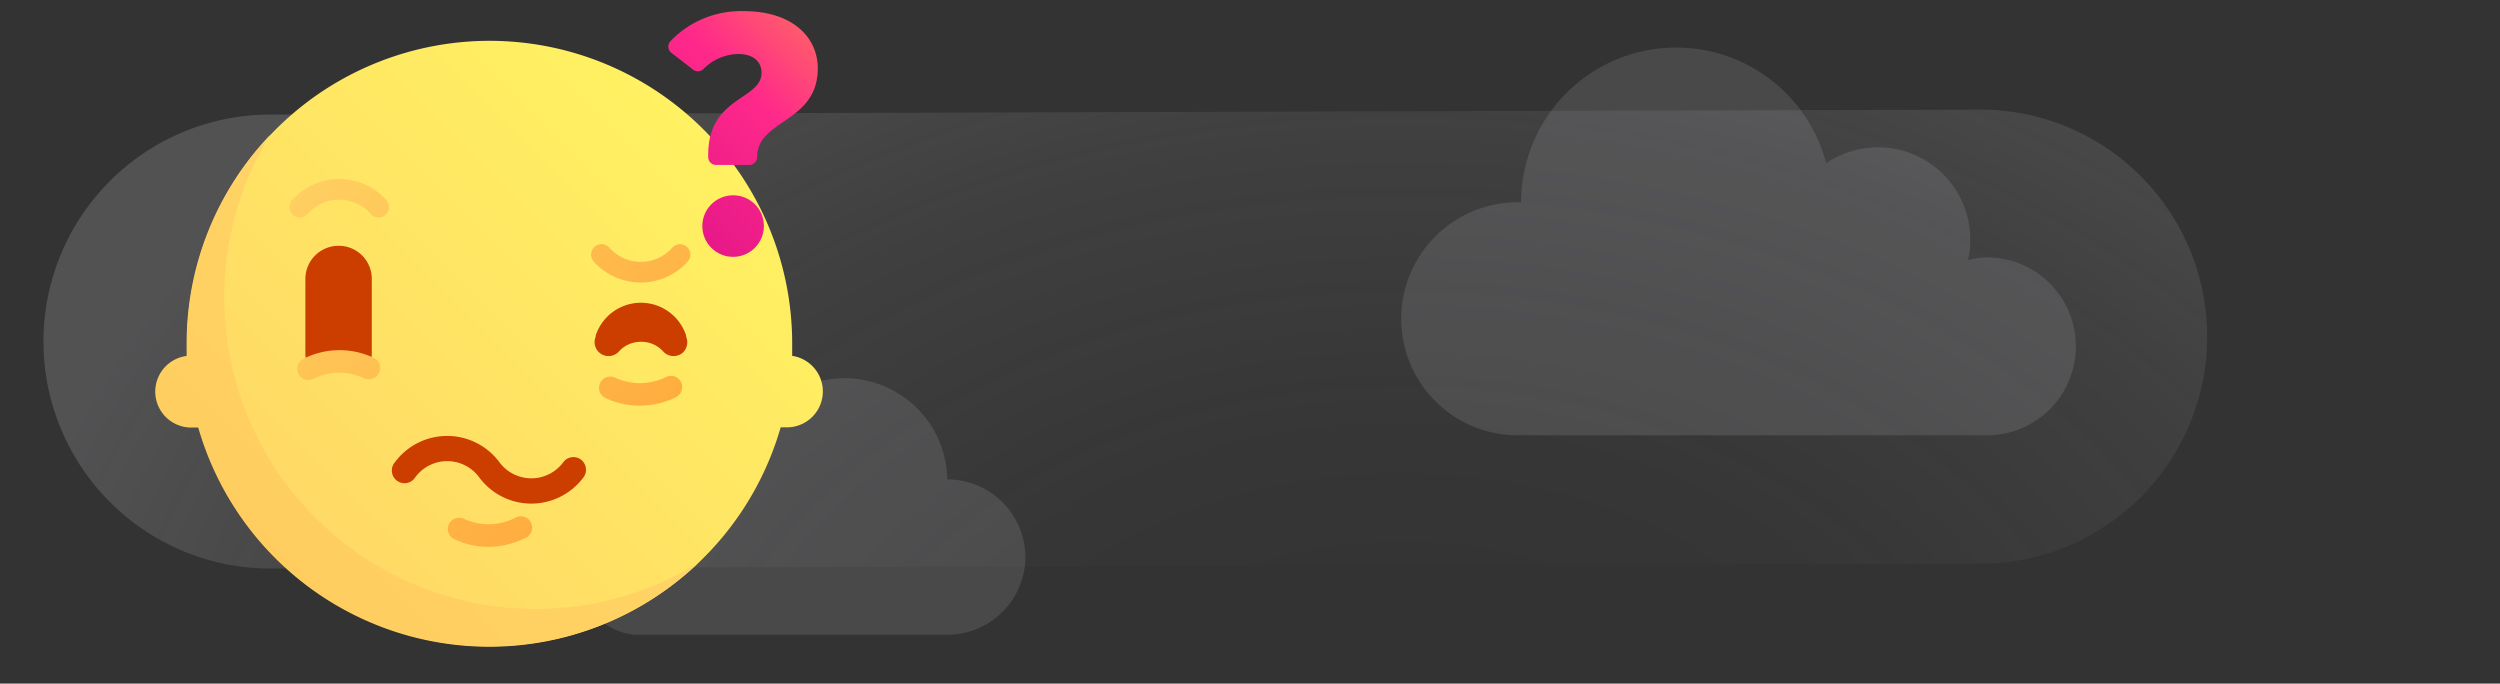 <!-- This Source Code Form is subject to the terms of the Mozilla Public
   - License, v. 2.0. If a copy of the MPL was not distributed with this
   - file, You can obtain one at http://mozilla.org/MPL/2.0/. -->
<svg id="Layer_1" data-name="Layer 1" xmlns="http://www.w3.org/2000/svg" xmlns:xlink="http://www.w3.org/1999/xlink" viewBox="0 0 256 70"><rect x="0" y="0" width="256" height="70" fill="#333333" stroke="none"/><defs><style>.cls-1{fill:url(#radial-gradient);}.cls-2{fill:#cdcdd4;opacity:0.15;}.cls-3{fill:url(#linear-gradient);}.cls-4{fill:url(#linear-gradient-2);}.cls-5{fill:url(#linear-gradient-3);}.cls-6{fill:url(#linear-gradient-4);}.cls-7{fill:url(#linear-gradient-5);}.cls-8{fill:url(#linear-gradient-6);}.cls-9{fill:#cc3d00;}.cls-10{fill:url(#linear-gradient-7);}.cls-11{fill:url(#linear-gradient-8);}</style><radialGradient id="radial-gradient" cx="143.54" cy="81.07" r="146.71" gradientTransform="translate(0 24.46) scale(1 0.7)" gradientUnits="userSpaceOnUse"><stop offset="0.08" stop-color="#cdcdd4" stop-opacity="0"/><stop offset="0.36" stop-color="#cdcdd4" stop-opacity="0.02"/><stop offset="0.65" stop-color="#cdcdd4" stop-opacity="0.08"/><stop offset="0.94" stop-color="#cdcdd4" stop-opacity="0.18"/><stop offset="1" stop-color="#cdcdd4" stop-opacity="0.2"/></radialGradient><linearGradient id="linear-gradient" x1="75.94" y1="61.05" x2="25.13" y2="10.24" gradientTransform="matrix(-1, 0, 0, 1, 100.19, 0)" gradientUnits="userSpaceOnUse"><stop offset="0" stop-color="#ffd567"/><stop offset="1" stop-color="#fff361"/></linearGradient><linearGradient id="linear-gradient-2" x1="0.1" y1="-14.79" x2="117.37" y2="102.48" gradientTransform="matrix(-1, 0, 0, 1, 100.19, 0)" gradientUnits="userSpaceOnUse"><stop offset="0.4" stop-color="#ffd567"/><stop offset="0.86" stop-color="#ffc456"/><stop offset="1" stop-color="#ffbd4f"/></linearGradient><linearGradient id="linear-gradient-3" x1="26.98" y1="-14.71" x2="82.12" y2="43.5" gradientUnits="userSpaceOnUse"><stop offset="0.25" stop-color="#ffd567"/><stop offset="1" stop-color="#ffa436"/></linearGradient><linearGradient id="linear-gradient-4" x1="13.11" y1="-1.58" x2="68.26" y2="56.63" xlink:href="#linear-gradient-3"/><linearGradient id="linear-gradient-5" x1="20.19" y1="-8.28" x2="75.33" y2="49.93" xlink:href="#linear-gradient-3"/><linearGradient id="linear-gradient-6" x1="4.78" y1="6.32" x2="59.92" y2="64.53" xlink:href="#linear-gradient-3"/><linearGradient id="linear-gradient-7" x1="4.86" y1="6.24" x2="60.01" y2="64.45" xlink:href="#linear-gradient-3"/><linearGradient id="linear-gradient-8" x1="58.01" y1="29.76" x2="89.14" y2="-1.37" gradientUnits="userSpaceOnUse"><stop offset="0.26" stop-color="#e31587"/><stop offset="0.63" stop-color="#ff298a"/><stop offset="1" stop-color="#ff8a50"/></linearGradient></defs><title>fx-fenix_error_4</title><path class="cls-1" d="M4.45,35.06A23.24,23.24,0,0,1,27.6,11.73l174.6-.5a23.25,23.25,0,1,1,.18,46.49l-174.59.5A23.25,23.25,0,0,1,4.45,35.06Z"/><path class="cls-2" d="M105,57A8,8,0,0,1,97,65H65.22a6.08,6.08,0,0,1,0-12.15,6.26,6.26,0,0,1,1.45.18,6.48,6.48,0,0,1-.16-1.41,6.26,6.26,0,0,1,9.81-5.16A10.53,10.53,0,0,1,97,49.09,8,8,0,0,1,105,57Z"/><path class="cls-2" d="M203.71,26.36a8.76,8.76,0,0,0-2.19.27,9.31,9.31,0,0,0,.24-2.12A9.45,9.45,0,0,0,187,16.72a15.88,15.88,0,0,0-31.24,4,11.93,11.93,0,1,0,0,23.85h48a9.11,9.11,0,0,0,0-18.21Z"/><path class="cls-3" d="M50.12,4.18a31,31,0,0,1,31,31c0,.42,0,.84,0,1.26a3.68,3.68,0,0,1-.52,7.32h-.66A31,31,0,1,1,50.12,4.18Z"/><path class="cls-4" d="M19.11,36.45q0-.63,0-1.26a30.86,30.86,0,0,1,8.55-21.37A31.88,31.88,0,0,0,71.48,57.67,31,31,0,0,1,20.3,43.78h-.7a3.68,3.68,0,0,1-.49-7.33Z"/><path class="cls-5" d="M65.62,28.93h0a6.44,6.44,0,0,1-4.83-2.16,1.07,1.07,0,0,1,1.61-1.41,4.28,4.28,0,0,0,3.22,1.45h0a4.28,4.28,0,0,0,3.22-1.45,1.06,1.06,0,0,1,1.58,1.42A6.4,6.4,0,0,1,65.62,28.93Z"/><path class="cls-6" d="M30.65,22.26A1,1,0,0,1,30,22a1.07,1.07,0,0,1-.09-1.51,6.49,6.49,0,0,1,4.83-2.16h0a6.47,6.47,0,0,1,4.82,2.16,1.06,1.06,0,0,1-.1,1.51,1.05,1.05,0,0,1-1.5-.1,4.35,4.35,0,0,0-3.22-1.45h0a4.25,4.25,0,0,0-3.22,1.45A1.14,1.14,0,0,1,30.65,22.26Z"/><path class="cls-7" d="M65.52,41.54A8.19,8.19,0,0,1,62,40.76a1.16,1.16,0,0,1-.55-1.54A1.15,1.15,0,0,1,63,38.68a6,6,0,0,0,5.19-.07,1.15,1.15,0,0,1,1.55.52,1.16,1.16,0,0,1-.52,1.54A8.44,8.44,0,0,1,65.52,41.54Z"/><path class="cls-8" d="M50,56a8.2,8.2,0,0,1-3.49-.79,1.15,1.15,0,1,1,1-2.08,6,6,0,0,0,5.18-.07,1.16,1.16,0,1,1,1,2.07A8.55,8.55,0,0,1,50,56Z"/><path class="cls-9" d="M59.5,47.07a1.29,1.29,0,0,0-1.81.25,4.07,4.07,0,0,1-6.56,0,6.66,6.66,0,0,0-10.68,0,1.3,1.3,0,1,0,2.07,1.56,4.06,4.06,0,0,1,6.55,0h0a6.65,6.65,0,0,0,5.34,2.69h0a6.67,6.67,0,0,0,5.34-2.69A1.31,1.31,0,0,0,59.5,47.07Z"/><path class="cls-9" d="M34.67,25.17a3.38,3.38,0,0,1,3.4,3.4V36.2c0,1.89-1.51,1.17-3.4,1.17h0c-1.88,0-3.4.72-3.4-1.17V28.57a3.4,3.4,0,0,1,3.4-3.4Z"/><path class="cls-9" d="M70.27,34.5a1.07,1.07,0,0,0-.1-.39,4.87,4.87,0,0,0-9.08,0,1,1,0,0,0-.1.39A1.43,1.43,0,0,0,63.37,36a3,3,0,0,1,2.27-1h0a3,3,0,0,1,2.28,1,1.44,1.44,0,0,0,2,.11A1.46,1.46,0,0,0,70.27,34.5Z"/><path class="cls-10" d="M31.58,38.92a1.15,1.15,0,0,1-.51-2.18,8.2,8.2,0,0,1,7.2-.1,1.15,1.15,0,1,1-1,2.08,6,6,0,0,0-5.19.07A1.25,1.25,0,0,1,31.58,38.92Z"/><path class="cls-11" d="M83.74,7c0,5.59-6.21,5.21-6.21,9.08v0a.81.81,0,0,1-.81.81H73.33a.81.81,0,0,1-.81-.81v-.23c0-6,5.46-5.59,5.46-8.39,0-1.21-.9-1.93-2.39-1.93A5.14,5.14,0,0,0,72,7.1a.79.79,0,0,1-1,.05L68.75,5.41a.81.81,0,0,1-.09-1.2,10,10,0,0,1,7.49-3.07C81.22,1.14,83.74,3.87,83.74,7Zm-5.52,16.2A3.15,3.15,0,1,1,75.07,20,3.13,3.13,0,0,1,78.22,23.15Z"/></svg>